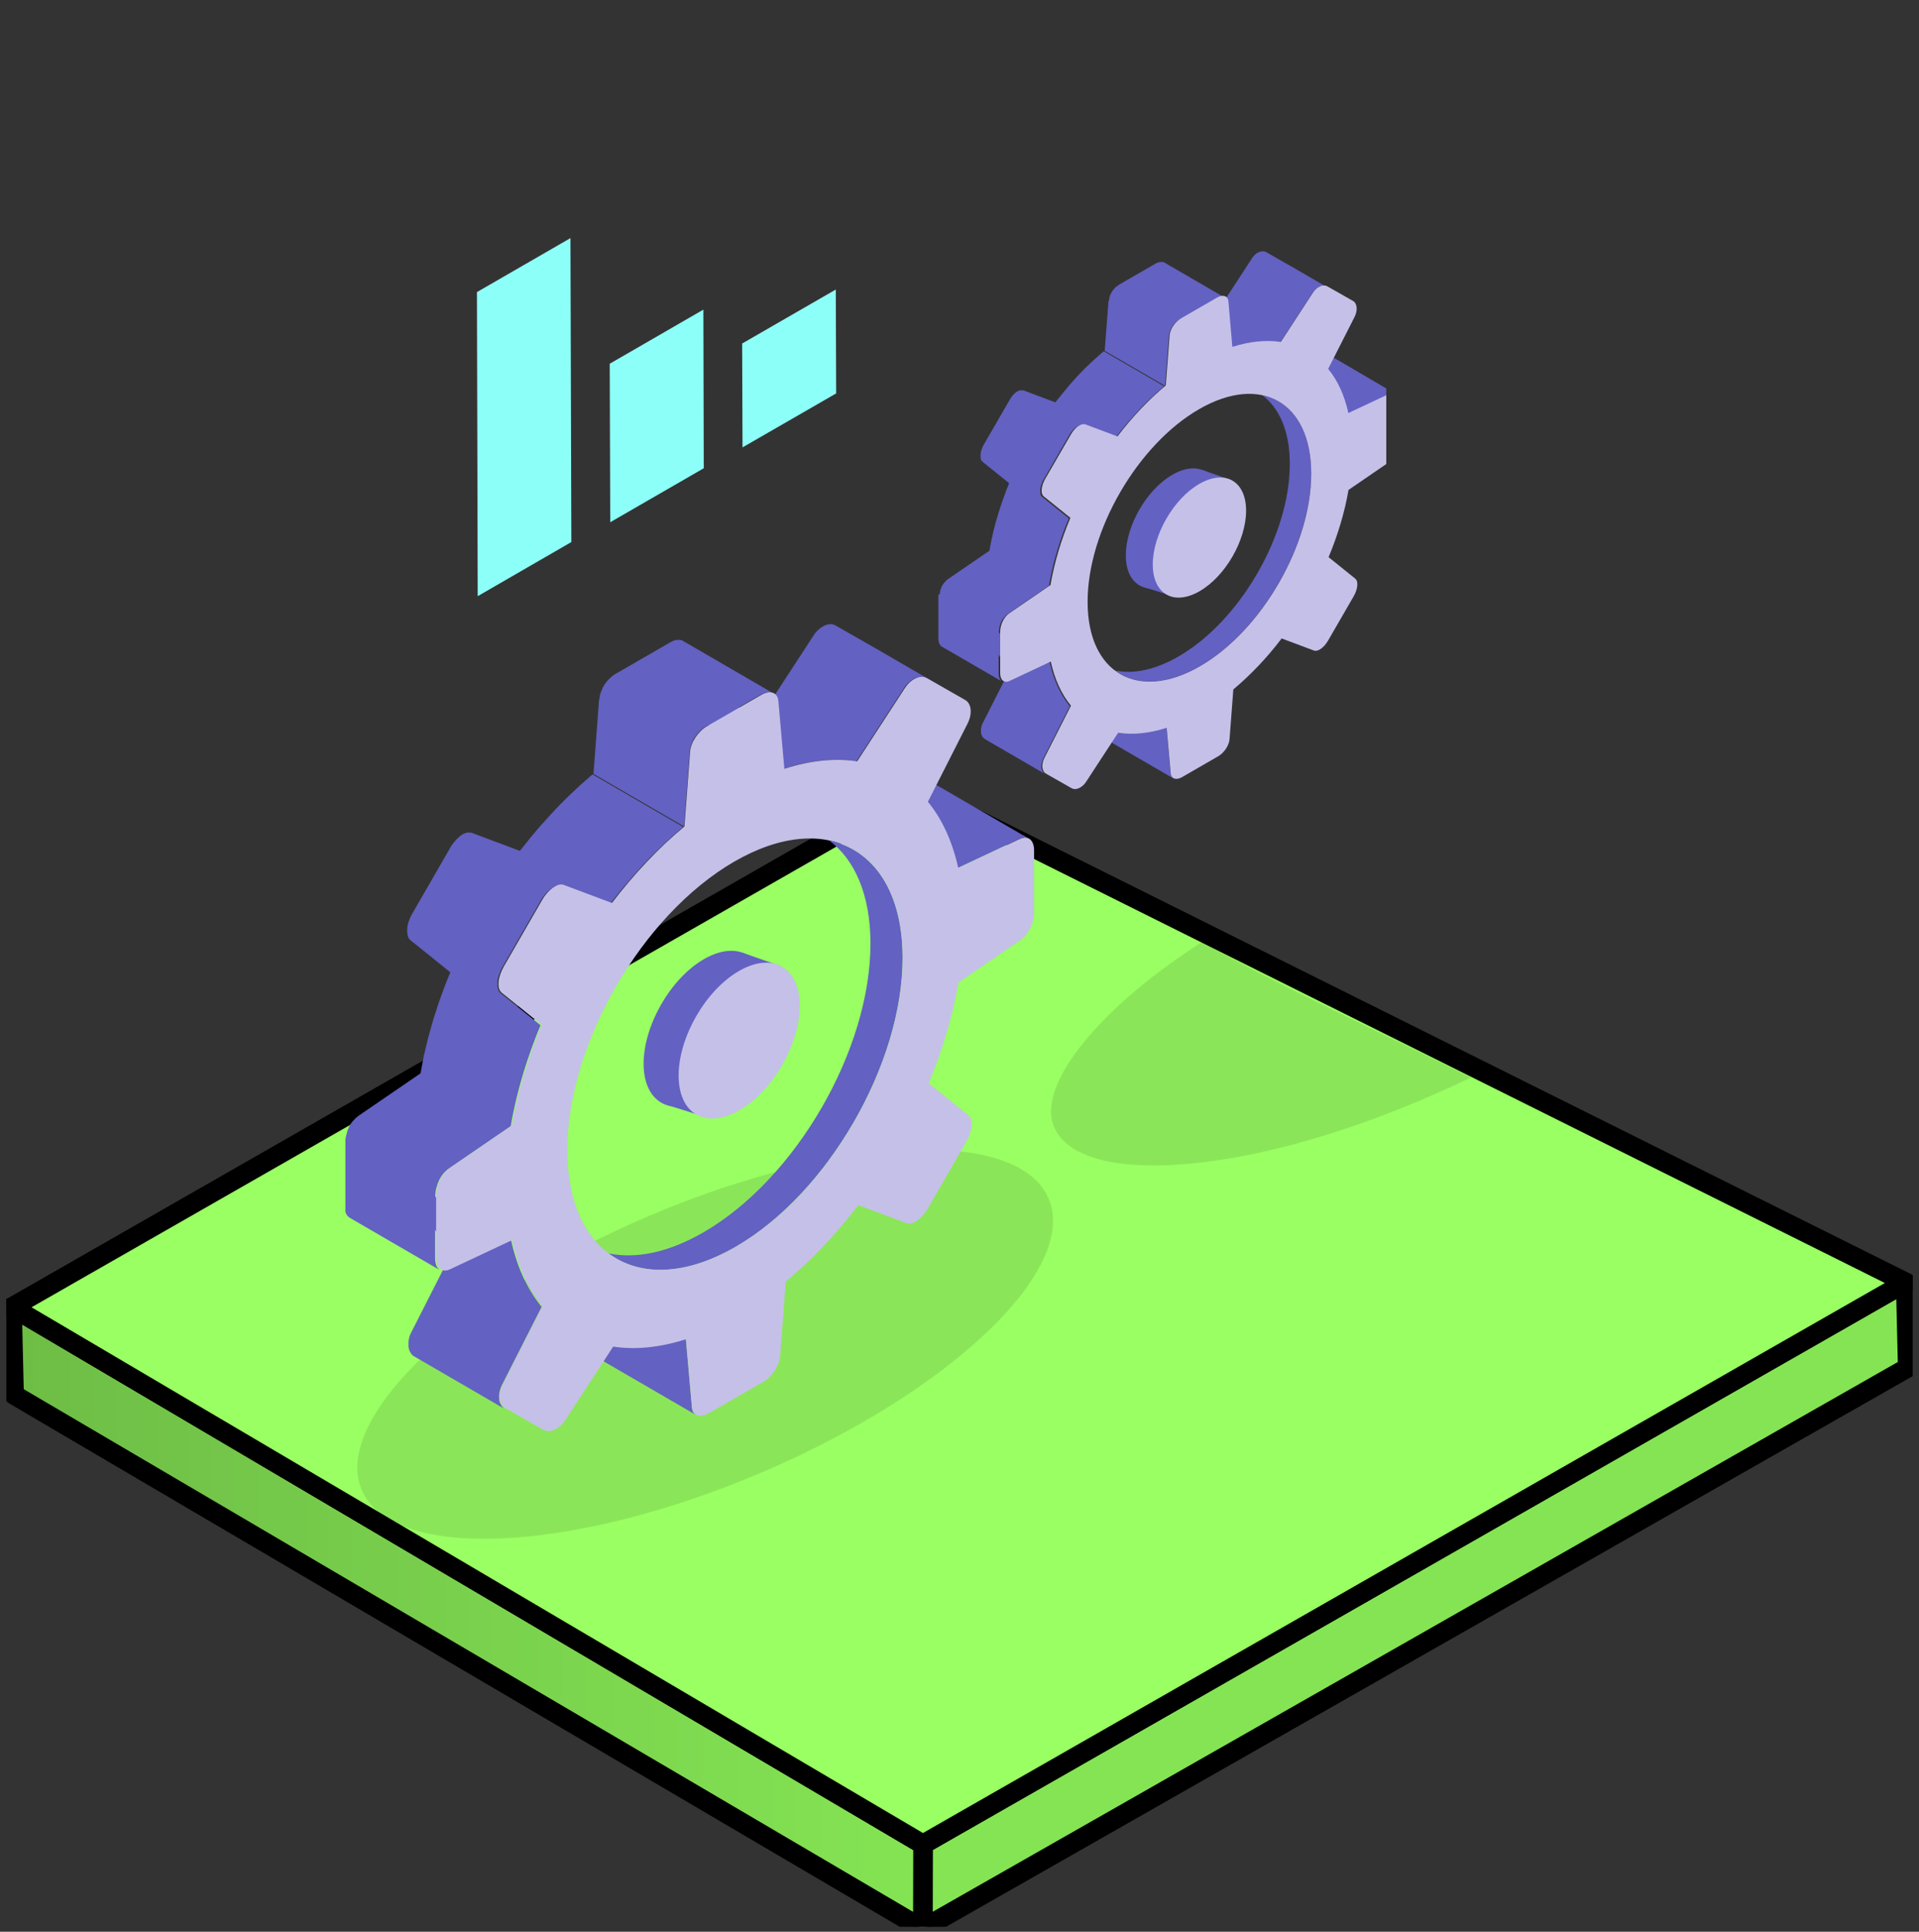 <svg width="150" height="151" viewBox="0 0 150 151" fill="none" xmlns="http://www.w3.org/2000/svg">
<rect x="0" y="0" width="150" height="151" fill="#333333" stroke="none"/>
<g clip-path="url(#clip0_515_9659)">
<path d="M72.136 144.17L148.962 100.242L149.121 106.906L72.136 150.762V144.17Z" fill="#84E453" stroke="black" stroke-width="1.535" stroke-linejoin="round"/>
<path d="M72.137 144.17L0.938 102.177L1.098 109.034L72.137 150.786L72.153 144.17H72.137Z" fill="url(#paint0_linear_515_9659)" stroke="black" stroke-width="1.535" stroke-linejoin="round"/>
<path d="M71.625 61.718L0.938 102.177L72.137 144.17L148.962 100.243L71.625 61.702V61.718Z" fill="#99FF62" stroke="black" stroke-width="1.535" stroke-linejoin="round"/>
<g style="mix-blend-mode:multiply">
<path d="M59.393 115.158C74.22 108.87 84.326 99.26 81.966 93.693C79.606 88.126 65.673 88.709 50.846 94.997C36.02 101.285 25.913 110.895 28.273 116.462C30.633 122.029 44.566 121.446 59.393 115.158Z" fill="black" fill-opacity="0.1"/>
</g>
<g style="mix-blend-mode:multiply">
<path d="M82.391 88.085C84.389 92.798 97.159 91.89 110.914 86.057C112.381 85.435 113.741 84.823 115 84.222C111.044 82.21 98 76.112 94 73.612C86.265 78.522 80.958 84.704 82.391 88.085Z" fill="black" fill-opacity="0.1"/>
</g>
<g clip-path="url(#clip1_515_9659)">
<path d="M91.658 45.501C89.643 46.662 88 45.731 88 43.409C88 41.098 89.621 38.273 91.636 37.112C93.651 35.951 95.294 36.882 95.294 39.203C95.294 41.525 93.673 44.34 91.658 45.501Z" fill="#6361C2"/>
<path d="M93.905 36.712L91.5 39.112L89.473 45.913L91.205 46.456L96.253 37.534L93.905 36.712Z" fill="#6361C2"/>
<path d="M93.765 46.215C91.749 47.376 90.107 46.445 90.107 44.123C90.107 41.812 91.728 38.986 93.743 37.826C95.758 36.665 97.401 37.596 97.401 39.917C97.401 42.239 95.78 45.054 93.765 46.215Z" fill="#C5C0E7"/>
<path d="M91.498 60.452C91.508 60.639 91.596 60.77 91.717 60.847L86.996 58.109C86.876 58.043 86.799 57.911 86.777 57.714L86.46 54.166L91.18 56.904L91.498 60.452Z" fill="#6361C2"/>
<path d="M103.906 28.046C103.906 28.046 103.928 28.046 103.939 28.035C103.972 28.024 103.994 28.013 104.027 28.002C104.048 28.002 104.07 28.002 104.092 27.991C104.114 27.991 104.125 27.991 104.147 27.991C104.158 27.991 104.18 27.991 104.191 27.991C104.202 27.991 104.224 27.991 104.235 27.991C104.246 27.991 104.268 27.991 104.278 27.991C104.289 27.991 104.311 27.991 104.322 28.002C104.333 28.002 104.355 28.013 104.366 28.024L109.075 30.784C109.064 30.784 109.054 30.773 109.032 30.762C109.021 30.762 108.999 30.762 108.988 30.751C108.977 30.751 108.955 30.751 108.944 30.751C108.933 30.751 108.911 30.751 108.9 30.751C108.889 30.751 108.867 30.751 108.856 30.751C108.834 30.751 108.824 30.751 108.802 30.751C108.78 30.751 108.758 30.751 108.736 30.762C108.714 30.762 108.681 30.784 108.648 30.794C108.648 30.794 108.626 30.794 108.615 30.805L105.374 32.328L100.653 29.59L103.895 28.067L103.906 28.046Z" fill="#6361C2"/>
<path d="M73.449 46.467C73.449 46.467 73.449 46.467 73.449 46.456C73.449 46.412 73.46 46.368 73.471 46.335C73.471 46.313 73.471 46.302 73.481 46.281C73.481 46.281 73.481 46.259 73.481 46.248C73.481 46.237 73.481 46.226 73.481 46.215C73.481 46.182 73.503 46.149 73.514 46.116C73.514 46.094 73.525 46.072 73.536 46.062C73.536 46.062 73.536 46.062 73.536 46.05C73.536 46.05 73.536 46.05 73.536 46.04C73.536 46.018 73.558 45.985 73.569 45.963C73.58 45.941 73.591 45.908 73.602 45.886C73.602 45.886 73.602 45.875 73.602 45.864C73.602 45.864 73.602 45.864 73.602 45.853C73.602 45.842 73.613 45.821 73.624 45.81C73.635 45.788 73.646 45.766 73.668 45.744C73.679 45.722 73.69 45.7 73.712 45.678C73.722 45.656 73.744 45.634 73.755 45.612C73.766 45.59 73.788 45.569 73.81 45.547C73.81 45.547 73.821 45.536 73.832 45.525C73.832 45.525 73.832 45.525 73.843 45.514C73.843 45.503 73.865 45.492 73.876 45.481C73.898 45.448 73.93 45.426 73.952 45.393C74.007 45.339 74.051 45.295 74.106 45.262L77.337 43.05C77.38 42.787 77.435 42.535 77.49 42.272C77.49 42.239 77.49 42.217 77.501 42.184C77.512 42.108 77.534 42.042 77.556 41.965C77.578 41.845 77.61 41.735 77.632 41.615C77.654 41.505 77.687 41.407 77.709 41.297C77.742 41.177 77.775 41.067 77.797 40.947C77.797 40.903 77.819 40.87 77.829 40.826C77.829 40.794 77.851 40.761 77.862 40.728C77.961 40.366 78.07 40.016 78.191 39.655C78.191 39.644 78.191 39.622 78.202 39.611C78.202 39.578 78.224 39.545 78.235 39.512C78.344 39.184 78.465 38.855 78.585 38.526C78.585 38.505 78.596 38.494 78.607 38.472C78.607 38.472 78.607 38.461 78.607 38.45C78.695 38.22 78.782 38.001 78.881 37.771L76.8 36.095C76.8 36.095 76.734 36.029 76.712 35.997C76.712 35.986 76.701 35.964 76.69 35.953C76.68 35.92 76.668 35.898 76.658 35.865C76.658 35.843 76.658 35.821 76.658 35.8C76.658 35.767 76.658 35.734 76.647 35.701C76.647 35.679 76.647 35.646 76.647 35.624C76.647 35.591 76.647 35.548 76.647 35.515V35.493C76.647 35.449 76.658 35.405 76.668 35.361C76.668 35.329 76.68 35.296 76.69 35.263C76.69 35.23 76.712 35.197 76.723 35.164C76.723 35.131 76.745 35.109 76.756 35.077C76.767 35.044 76.778 35.022 76.789 34.989C76.789 34.989 76.789 34.967 76.8 34.967C76.8 34.967 76.8 34.956 76.8 34.945C76.8 34.934 76.811 34.912 76.822 34.901C76.833 34.869 76.855 34.847 76.866 34.814C76.877 34.792 76.898 34.759 76.909 34.737L78.903 31.287C78.925 31.254 78.936 31.233 78.957 31.2C78.979 31.167 79.001 31.145 79.012 31.112C79.012 31.101 79.034 31.09 79.034 31.079C79.034 31.079 79.034 31.068 79.045 31.057C79.045 31.046 79.067 31.035 79.067 31.024C79.089 30.992 79.122 30.959 79.144 30.926C79.155 30.915 79.166 30.904 79.177 30.882C79.177 30.871 79.198 30.86 79.209 30.849C79.22 30.838 79.231 30.827 79.242 30.816C79.264 30.794 79.297 30.773 79.319 30.74C79.341 30.729 79.352 30.707 79.374 30.696C79.428 30.652 79.483 30.608 79.538 30.586C79.571 30.564 79.615 30.543 79.647 30.532C79.647 30.532 79.658 30.532 79.669 30.532C79.691 30.532 79.702 30.521 79.724 30.51C79.735 30.51 79.746 30.51 79.768 30.51C79.768 30.51 79.768 30.51 79.779 30.51C79.801 30.51 79.812 30.51 79.834 30.51C79.845 30.51 79.867 30.51 79.877 30.51C79.877 30.51 79.899 30.51 79.921 30.51C79.932 30.51 79.943 30.51 79.965 30.51H79.987L82.495 31.452C82.495 31.452 82.572 31.353 82.615 31.298C82.659 31.244 82.703 31.178 82.758 31.123C82.845 31.014 82.933 30.904 83.021 30.794C83.086 30.707 83.152 30.63 83.229 30.543C83.316 30.433 83.404 30.334 83.492 30.225C83.524 30.192 83.557 30.148 83.579 30.115C83.612 30.083 83.645 30.05 83.667 30.017C83.82 29.853 83.963 29.677 84.116 29.513C84.16 29.469 84.203 29.415 84.247 29.371C84.444 29.163 84.631 28.965 84.828 28.768C84.839 28.757 84.85 28.746 84.861 28.735C84.893 28.703 84.926 28.681 84.959 28.648C85.123 28.484 85.288 28.33 85.463 28.177C85.518 28.122 85.583 28.067 85.638 28.013C85.846 27.826 86.054 27.64 86.273 27.454L90.994 30.192C90.775 30.367 90.567 30.553 90.358 30.751C90.304 30.805 90.238 30.86 90.183 30.915C90.019 31.068 89.844 31.233 89.679 31.386C89.636 31.43 89.592 31.474 89.548 31.517C89.351 31.714 89.154 31.912 88.968 32.12C88.924 32.163 88.88 32.218 88.836 32.262C88.683 32.426 88.529 32.591 88.387 32.766C88.321 32.831 88.267 32.908 88.201 32.974C88.113 33.072 88.026 33.182 87.938 33.291C87.872 33.379 87.796 33.456 87.73 33.543C87.642 33.653 87.555 33.762 87.467 33.872C87.379 33.981 87.292 34.091 87.215 34.2L84.707 33.259C84.707 33.259 84.641 33.237 84.598 33.237C84.565 33.237 84.521 33.237 84.488 33.237C84.488 33.237 84.488 33.237 84.477 33.237C84.444 33.237 84.412 33.248 84.379 33.27C84.379 33.27 84.368 33.27 84.357 33.27C84.313 33.281 84.28 33.302 84.236 33.324C84.181 33.357 84.127 33.39 84.072 33.434C84.05 33.445 84.039 33.467 84.017 33.478C83.974 33.511 83.941 33.543 83.897 33.587C83.897 33.598 83.875 33.609 83.864 33.62C83.82 33.675 83.765 33.73 83.722 33.795C83.722 33.795 83.722 33.806 83.711 33.817C83.656 33.883 83.612 33.96 83.568 34.036L81.575 37.486C81.531 37.552 81.498 37.617 81.466 37.694C81.466 37.694 81.466 37.705 81.466 37.716C81.433 37.782 81.411 37.847 81.389 37.913C81.367 37.979 81.345 38.045 81.334 38.11C81.323 38.165 81.312 38.22 81.312 38.264C81.312 38.297 81.312 38.34 81.312 38.373C81.312 38.395 81.312 38.428 81.312 38.45C81.312 38.483 81.312 38.516 81.323 38.548C81.323 38.57 81.323 38.592 81.323 38.614C81.323 38.647 81.345 38.68 81.356 38.702C81.356 38.713 81.356 38.735 81.378 38.746C81.4 38.789 81.433 38.822 81.466 38.844L83.546 40.52C83.448 40.75 83.36 40.969 83.272 41.199C83.272 41.221 83.251 41.254 83.24 41.276C83.119 41.604 82.999 41.933 82.889 42.261C82.878 42.305 82.856 42.36 82.845 42.404C82.725 42.765 82.615 43.115 82.517 43.477C82.495 43.553 82.473 43.619 82.451 43.696C82.418 43.816 82.385 43.926 82.364 44.046C82.342 44.156 82.309 44.254 82.287 44.364C82.254 44.484 82.232 44.605 82.21 44.714C82.188 44.813 82.166 44.911 82.144 45.01C82.09 45.273 82.035 45.525 81.991 45.788L78.76 48C78.706 48.033 78.651 48.088 78.607 48.131C78.563 48.175 78.53 48.208 78.487 48.263C78.487 48.263 78.487 48.263 78.476 48.274C78.432 48.328 78.399 48.372 78.355 48.438C78.322 48.493 78.289 48.559 78.257 48.613C78.257 48.613 78.257 48.613 78.257 48.624C78.224 48.69 78.202 48.745 78.18 48.81C78.18 48.81 78.18 48.81 78.18 48.821C78.158 48.887 78.136 48.942 78.125 49.008C78.125 49.008 78.125 49.029 78.125 49.04C78.114 49.095 78.103 49.161 78.092 49.216C78.092 49.216 78.092 49.216 78.092 49.227C78.092 49.292 78.081 49.358 78.081 49.424V49.457L82.046 51.757C82.353 53.147 82.9 54.308 83.623 55.206L81.553 59.281C81.52 59.346 81.498 59.401 81.476 59.467C81.454 59.543 81.433 59.598 81.422 59.664C81.422 59.708 81.411 59.751 81.4 59.784C81.4 59.85 81.4 59.905 81.4 59.97C81.4 59.97 81.4 59.992 81.4 60.003C81.4 60.069 81.422 60.135 81.444 60.19C81.444 60.2 81.454 60.222 81.466 60.233C81.487 60.277 81.509 60.321 81.531 60.354C81.531 60.365 81.553 60.387 81.564 60.398C81.597 60.441 81.641 60.485 81.695 60.507L76.975 57.769C76.975 57.769 76.888 57.703 76.844 57.66C76.844 57.649 76.822 57.638 76.811 57.616C76.789 57.583 76.767 57.539 76.745 57.495C76.745 57.484 76.734 57.462 76.723 57.452C76.701 57.397 76.69 57.331 76.68 57.265C76.68 57.265 76.68 57.243 76.68 57.232C76.68 57.178 76.68 57.112 76.68 57.046C76.68 57.046 76.68 57.024 76.68 57.013C76.68 56.981 76.68 56.948 76.69 56.915C76.69 56.882 76.701 56.86 76.712 56.827C76.712 56.805 76.723 56.783 76.734 56.751C76.734 56.751 76.734 56.74 76.734 56.729C76.734 56.729 76.734 56.729 76.734 56.718C76.734 56.707 76.734 56.696 76.745 56.685C76.745 56.663 76.767 56.641 76.767 56.619C76.767 56.597 76.789 56.575 76.8 56.553C76.8 56.553 76.8 56.532 76.811 56.532L78.881 52.457C78.574 52.074 78.3 51.636 78.059 51.165V52.666C78.059 52.972 78.169 53.191 78.333 53.279L73.613 50.541C73.613 50.541 73.536 50.486 73.503 50.442C73.405 50.322 73.35 50.147 73.35 49.916V46.675C73.35 46.609 73.35 46.543 73.35 46.478L73.449 46.467Z" fill="#6361C2"/>
<path d="M86.69 23.511C86.69 23.511 86.69 23.468 86.69 23.457C86.69 23.424 86.69 23.391 86.712 23.358C86.712 23.358 86.712 23.347 86.712 23.336C86.712 23.336 86.712 23.336 86.712 23.325C86.712 23.314 86.712 23.292 86.712 23.281C86.712 23.259 86.723 23.238 86.734 23.205C86.734 23.183 86.745 23.161 86.755 23.139C86.755 23.117 86.777 23.095 86.777 23.073C86.777 23.051 86.799 23.029 86.81 23.008C86.81 22.997 86.821 22.975 86.832 22.964C86.832 22.964 86.832 22.964 86.832 22.953C86.843 22.931 86.854 22.909 86.865 22.887C86.876 22.865 86.898 22.843 86.909 22.822C86.909 22.822 86.909 22.811 86.92 22.799C86.92 22.799 86.92 22.799 86.92 22.789C86.92 22.778 86.942 22.767 86.942 22.756C86.963 22.734 86.985 22.701 86.996 22.679C86.996 22.668 87.018 22.657 87.029 22.646C87.029 22.646 87.04 22.635 87.051 22.624C87.051 22.624 87.073 22.602 87.073 22.591C87.106 22.559 87.139 22.515 87.172 22.482C87.204 22.449 87.237 22.416 87.281 22.394C87.303 22.383 87.314 22.361 87.336 22.351C87.391 22.307 87.445 22.274 87.511 22.23L90.337 20.598C90.337 20.598 90.435 20.543 90.479 20.532C90.49 20.532 90.501 20.532 90.512 20.521C90.523 20.521 90.534 20.521 90.545 20.511C90.556 20.511 90.578 20.5 90.589 20.5C90.621 20.5 90.643 20.489 90.676 20.478C90.676 20.478 90.687 20.478 90.698 20.478C90.698 20.478 90.698 20.478 90.709 20.478C90.72 20.478 90.731 20.478 90.742 20.478C90.764 20.478 90.786 20.478 90.808 20.478C90.83 20.478 90.841 20.478 90.862 20.478C90.873 20.478 90.895 20.478 90.906 20.478C90.917 20.478 90.939 20.478 90.95 20.489C90.961 20.489 90.983 20.5 90.994 20.511L95.714 23.249C95.714 23.249 95.626 23.205 95.583 23.194C95.539 23.194 95.484 23.194 95.429 23.194C95.429 23.194 95.429 23.194 95.418 23.194C95.375 23.194 95.32 23.216 95.265 23.227C95.254 23.227 95.243 23.227 95.232 23.238C95.177 23.259 95.112 23.281 95.057 23.325L93.907 23.993C93.907 23.993 93.94 23.993 93.962 23.993C94.225 23.982 94.487 23.993 94.75 23.993C94.948 24.004 95.145 24.026 95.342 24.059L97.839 20.226C97.839 20.226 97.861 20.193 97.872 20.171C97.883 20.149 97.904 20.127 97.915 20.105C97.937 20.084 97.948 20.062 97.97 20.04C97.992 20.007 98.025 19.985 98.047 19.952C98.124 19.875 98.211 19.81 98.299 19.755C98.343 19.733 98.376 19.711 98.419 19.7C98.452 19.689 98.485 19.678 98.529 19.667C98.562 19.667 98.584 19.656 98.606 19.645C98.627 19.645 98.649 19.645 98.671 19.645C98.693 19.645 98.715 19.645 98.737 19.645C98.759 19.645 98.781 19.645 98.792 19.645C98.814 19.645 98.825 19.645 98.846 19.656C98.868 19.656 98.879 19.667 98.901 19.678C98.923 19.678 98.934 19.689 98.956 19.7L100.96 20.839L105.68 23.577L103.676 22.438C103.654 22.438 103.643 22.416 103.621 22.416C103.6 22.416 103.589 22.405 103.567 22.394C103.545 22.394 103.534 22.394 103.512 22.383C103.49 22.383 103.468 22.383 103.457 22.383C103.435 22.383 103.413 22.383 103.391 22.383C103.37 22.383 103.348 22.383 103.326 22.383C103.304 22.383 103.271 22.383 103.249 22.405C103.216 22.405 103.183 22.427 103.14 22.438C103.096 22.46 103.063 22.471 103.019 22.493C102.931 22.548 102.844 22.613 102.767 22.69C102.745 22.712 102.712 22.745 102.691 22.778C102.669 22.799 102.658 22.822 102.636 22.843C102.625 22.865 102.603 22.887 102.592 22.909C102.581 22.931 102.57 22.942 102.559 22.964L100.062 26.786C99.865 26.753 99.679 26.731 99.471 26.72C99.219 26.709 98.956 26.698 98.682 26.72C98.397 26.731 98.102 26.764 97.795 26.808C97.456 26.863 97.105 26.939 96.744 27.027C96.579 27.071 96.426 27.115 96.262 27.169L92.33 24.891L92.231 24.946C92.177 24.979 92.111 25.023 92.056 25.067C92.034 25.078 92.023 25.099 92.001 25.11C91.969 25.143 91.925 25.176 91.892 25.209C91.848 25.253 91.804 25.308 91.76 25.351C91.76 25.351 91.749 25.362 91.739 25.373C91.695 25.428 91.662 25.472 91.629 25.527C91.629 25.527 91.629 25.527 91.629 25.538C91.596 25.592 91.552 25.647 91.531 25.713C91.498 25.767 91.476 25.833 91.454 25.899C91.432 25.954 91.41 26.019 91.399 26.074C91.399 26.074 91.399 26.074 91.399 26.085C91.388 26.151 91.377 26.206 91.366 26.26L91.07 30.159L86.35 27.421L86.646 23.522L86.69 23.511Z" fill="#6361C2"/>
<path d="M87.161 52.414C88.573 52.709 90.271 52.381 92.111 51.318C96.941 48.537 100.84 41.779 100.818 36.227C100.818 33.719 99.996 31.89 98.671 30.893C100.971 31.375 102.482 33.543 102.493 36.982C102.504 42.535 98.605 49.292 93.787 52.074C91.147 53.596 88.771 53.618 87.172 52.414H87.161Z" fill="#6361C2"/>
<path d="M109.349 34.65C109.349 35.186 109.043 35.81 108.637 36.084L105.406 38.297C105.111 40.038 104.574 41.812 103.851 43.553L105.932 45.229C106.195 45.437 106.14 46.039 105.812 46.609L103.818 50.059C103.632 50.387 103.391 50.639 103.161 50.771C102.986 50.869 102.822 50.902 102.69 50.847L100.182 49.906C99.043 51.406 97.762 52.753 96.404 53.892L96.108 57.78C96.075 58.262 95.681 58.853 95.221 59.116L92.395 60.748C91.936 61.011 91.541 60.879 91.508 60.441L91.191 56.893C89.822 57.331 88.551 57.452 87.401 57.276L84.904 61.098C84.773 61.306 84.609 61.46 84.433 61.558C84.204 61.69 83.963 61.723 83.765 61.613L81.761 60.474C81.433 60.288 81.378 59.751 81.641 59.237L83.711 55.163C82.977 54.264 82.44 53.114 82.134 51.713L78.903 53.235C78.498 53.421 78.18 53.158 78.18 52.622V49.38C78.18 48.843 78.476 48.219 78.881 47.945L82.112 45.733C82.407 43.992 82.944 42.206 83.667 40.476L81.586 38.8C81.323 38.592 81.378 37.99 81.706 37.42L83.7 33.971C83.886 33.642 84.127 33.39 84.368 33.259C84.543 33.16 84.707 33.127 84.839 33.171L87.347 34.113C88.486 32.612 89.767 31.265 91.125 30.126L91.421 26.227C91.454 25.746 91.837 25.165 92.308 24.891L95.133 23.259C95.594 22.997 95.988 23.128 96.021 23.566L96.327 27.115C97.696 26.677 98.978 26.556 100.117 26.731L102.614 22.898C102.745 22.69 102.909 22.537 103.085 22.438C103.315 22.307 103.556 22.274 103.753 22.383L105.757 23.522C106.085 23.709 106.14 24.245 105.888 24.76L103.818 28.834C104.552 29.732 105.089 30.882 105.396 32.284L108.637 30.762C109.043 30.575 109.36 30.838 109.36 31.375V34.617L109.349 34.65ZM102.493 36.982C102.482 31.441 98.55 29.195 93.721 31.988C88.891 34.781 84.992 41.527 85.014 47.08C85.025 52.633 88.957 54.867 93.786 52.085C98.616 49.303 102.515 42.546 102.493 36.993V36.982Z" fill="#C5C0E7"/>
<path d="M54.08 110.022C54.1 110.302 54.22 110.502 54.4 110.602L47.32 106.492C47.14 106.382 47.02 106.192 47 105.912L46.53 100.602L53.61 104.712L54.08 110.022Z" fill="#6361C2"/>
<path d="M72.67 61.442C72.67 61.442 72.7 61.432 72.71 61.422C72.75 61.402 72.79 61.392 72.83 61.382C72.86 61.382 72.89 61.362 72.92 61.362C72.95 61.362 72.97 61.362 73 61.362C73.02 61.362 73.05 61.362 73.07 61.362C73.09 61.362 73.12 61.362 73.14 61.362C73.16 61.362 73.18 61.362 73.2 61.382C73.22 61.382 73.24 61.392 73.26 61.402C73.28 61.402 73.3 61.422 73.32 61.432L80.4 65.542C80.38 65.532 80.36 65.522 80.34 65.512C80.32 65.512 80.3 65.492 80.28 65.492C80.26 65.492 80.24 65.482 80.22 65.472C80.2 65.472 80.18 65.472 80.15 65.472C80.13 65.472 80.1 65.472 80.08 65.472C80.05 65.472 80.03 65.472 80 65.472C79.97 65.472 79.94 65.482 79.91 65.492C79.87 65.502 79.83 65.522 79.79 65.532C79.78 65.532 79.76 65.542 79.75 65.552L74.9 67.832L67.82 63.722L72.67 61.442Z" fill="#6361C2"/>
<path d="M27.01 89.052C27.01 89.052 27.01 89.042 27.01 89.032C27.01 88.972 27.03 88.912 27.04 88.842C27.04 88.812 27.05 88.782 27.06 88.762C27.06 88.752 27.06 88.732 27.07 88.722C27.07 88.712 27.07 88.692 27.08 88.682C27.09 88.632 27.11 88.582 27.12 88.532C27.12 88.502 27.14 88.472 27.15 88.442C27.15 88.442 27.15 88.432 27.15 88.422C27.15 88.422 27.15 88.412 27.15 88.402C27.17 88.362 27.18 88.322 27.2 88.282C27.22 88.242 27.23 88.202 27.25 88.172C27.25 88.172 27.25 88.152 27.26 88.152C27.26 88.152 27.26 88.142 27.26 88.132C27.27 88.112 27.28 88.092 27.29 88.062C27.31 88.022 27.33 87.992 27.35 87.962C27.37 87.932 27.39 87.902 27.41 87.862C27.43 87.832 27.45 87.792 27.48 87.762C27.5 87.722 27.53 87.692 27.56 87.662C27.56 87.652 27.58 87.642 27.59 87.632C27.59 87.632 27.6 87.612 27.61 87.612C27.62 87.592 27.64 87.572 27.65 87.562C27.69 87.522 27.73 87.472 27.77 87.432C27.77 87.432 27.78 87.432 27.78 87.422C27.86 87.352 27.94 87.282 28.02 87.222L32.87 83.902C32.94 83.512 33.01 83.132 33.09 82.742C33.09 82.702 33.1 82.662 33.11 82.622C33.13 82.512 33.16 82.402 33.19 82.292C33.23 82.112 33.27 81.942 33.31 81.762C33.35 81.602 33.39 81.442 33.43 81.282C33.47 81.102 33.52 80.932 33.57 80.752C33.59 80.692 33.6 80.632 33.62 80.572C33.63 80.522 33.65 80.472 33.66 80.422C33.81 79.882 33.97 79.352 34.15 78.822C34.15 78.802 34.16 78.782 34.17 78.752C34.19 78.702 34.21 78.652 34.22 78.602C34.39 78.112 34.56 77.622 34.75 77.132C34.75 77.102 34.77 77.082 34.78 77.052C34.78 77.042 34.78 77.032 34.79 77.022C34.92 76.682 35.06 76.342 35.2 76.002L32.08 73.492C32.03 73.452 31.99 73.402 31.95 73.342C31.94 73.322 31.93 73.292 31.92 73.272C31.9 73.232 31.88 73.182 31.87 73.132C31.87 73.102 31.86 73.072 31.85 73.032C31.85 72.982 31.83 72.932 31.83 72.882C31.83 72.842 31.83 72.802 31.83 72.762C31.83 72.712 31.83 72.652 31.83 72.602C31.83 72.592 31.83 72.572 31.83 72.562C31.83 72.502 31.85 72.432 31.86 72.372C31.86 72.372 31.86 72.372 31.86 72.362C31.87 72.312 31.88 72.272 31.89 72.222C31.9 72.172 31.92 72.122 31.93 72.072C31.94 72.032 31.96 71.992 31.98 71.942C32 71.902 32.01 71.852 32.03 71.812C32.03 71.802 32.04 71.782 32.05 71.772C32.05 71.772 32.05 71.752 32.06 71.742C32.06 71.722 32.08 71.702 32.09 71.682C32.11 71.642 32.13 71.592 32.15 71.552C32.17 71.512 32.19 71.472 32.21 71.442L35.19 66.272C35.19 66.272 35.19 66.272 35.19 66.262C35.22 66.222 35.24 66.172 35.27 66.132C35.3 66.092 35.33 66.042 35.36 66.002C35.37 65.982 35.39 65.962 35.4 65.952C35.4 65.952 35.41 65.932 35.42 65.922C35.43 65.902 35.45 65.882 35.46 65.872C35.5 65.822 35.54 65.772 35.58 65.732C35.6 65.712 35.62 65.692 35.63 65.672C35.65 65.652 35.66 65.642 35.68 65.622C35.7 65.602 35.72 65.582 35.73 65.562C35.77 65.522 35.81 65.492 35.85 65.452C35.88 65.432 35.9 65.402 35.93 65.382C36.01 65.312 36.09 65.262 36.17 65.212C36.23 65.182 36.28 65.152 36.34 65.132C36.34 65.132 36.34 65.132 36.35 65.132C36.36 65.132 36.37 65.132 36.38 65.122C36.41 65.112 36.44 65.102 36.47 65.092C36.49 65.092 36.51 65.092 36.53 65.082C36.53 65.082 36.54 65.082 36.55 65.082C36.55 65.082 36.56 65.082 36.57 65.082C36.6 65.082 36.62 65.082 36.65 65.082C36.67 65.082 36.7 65.082 36.72 65.082C36.74 65.082 36.76 65.082 36.78 65.082C36.8 65.082 36.82 65.082 36.84 65.092C36.85 65.092 36.87 65.092 36.88 65.102L40.64 66.512C40.7 66.432 40.76 66.362 40.82 66.282C40.89 66.192 40.96 66.112 41.03 66.022C41.16 65.852 41.29 65.692 41.42 65.532C41.52 65.412 41.62 65.282 41.73 65.162C41.86 65.002 41.99 64.842 42.13 64.692C42.18 64.642 42.22 64.582 42.27 64.522C42.31 64.472 42.36 64.422 42.41 64.372C42.63 64.122 42.86 63.872 43.09 63.622C43.16 63.552 43.22 63.482 43.29 63.402C43.58 63.092 43.87 62.792 44.17 62.502C44.19 62.482 44.21 62.462 44.22 62.442C44.27 62.392 44.32 62.352 44.36 62.312C44.61 62.072 44.86 61.832 45.11 61.602C45.2 61.522 45.28 61.442 45.37 61.362C45.68 61.082 46 60.802 46.32 60.532L53.4 64.642C53.08 64.912 52.76 65.192 52.45 65.472C52.36 65.552 52.28 65.632 52.19 65.712C51.94 65.942 51.69 66.182 51.44 66.422C51.37 66.482 51.31 66.552 51.24 66.612C50.94 66.902 50.65 67.202 50.36 67.512C50.29 67.582 50.23 67.652 50.16 67.732C49.93 67.982 49.71 68.222 49.49 68.482C49.4 68.592 49.3 68.692 49.21 68.802C49.08 68.962 48.94 69.112 48.81 69.272C48.71 69.392 48.6 69.522 48.5 69.642C48.37 69.802 48.24 69.972 48.11 70.132C47.98 70.292 47.85 70.452 47.73 70.622L43.97 69.212C43.97 69.212 43.87 69.182 43.81 69.182C43.76 69.182 43.7 69.182 43.64 69.192C43.64 69.192 43.63 69.192 43.62 69.192C43.57 69.192 43.52 69.212 43.47 69.232C43.46 69.232 43.45 69.232 43.44 69.242C43.38 69.262 43.32 69.292 43.26 69.332C43.18 69.382 43.1 69.442 43.02 69.502C42.99 69.522 42.97 69.552 42.94 69.572C42.88 69.622 42.82 69.672 42.77 69.732C42.75 69.752 42.74 69.762 42.72 69.782C42.65 69.862 42.58 69.942 42.51 70.042C42.51 70.042 42.5 70.062 42.49 70.072C42.41 70.172 42.34 70.282 42.27 70.402L39.29 75.572C39.23 75.672 39.18 75.772 39.13 75.872C39.13 75.872 39.13 75.892 39.12 75.902C39.08 76.002 39.04 76.102 39 76.202C38.97 76.302 38.94 76.402 38.92 76.492C38.92 76.492 38.92 76.492 38.92 76.502C38.9 76.582 38.89 76.662 38.88 76.742C38.88 76.802 38.88 76.852 38.88 76.902C38.88 76.942 38.88 76.982 38.88 77.022C38.88 77.072 38.89 77.122 38.9 77.172C38.9 77.202 38.9 77.242 38.92 77.272C38.93 77.322 38.95 77.362 38.97 77.412C38.97 77.432 38.99 77.462 39 77.482C39.03 77.542 39.08 77.592 39.13 77.632L42.25 80.142C42.11 80.482 41.97 80.822 41.84 81.162C41.83 81.202 41.81 81.232 41.8 81.272C41.61 81.762 41.44 82.252 41.27 82.742C41.25 82.812 41.22 82.882 41.2 82.952C41.02 83.482 40.86 84.022 40.71 84.552C40.68 84.662 40.65 84.772 40.62 84.882C40.57 85.062 40.53 85.232 40.48 85.412C40.44 85.572 40.4 85.732 40.36 85.892C40.32 86.072 40.28 86.242 40.24 86.422C40.21 86.572 40.17 86.722 40.14 86.872C40.06 87.262 39.98 87.652 39.92 88.032L35.07 91.352C34.99 91.412 34.91 91.472 34.83 91.552C34.77 91.612 34.71 91.672 34.65 91.742C34.65 91.742 34.64 91.762 34.63 91.762C34.57 91.842 34.51 91.922 34.46 92.002C34.41 92.092 34.36 92.172 34.31 92.272C34.31 92.272 34.31 92.282 34.31 92.292C34.26 92.382 34.22 92.482 34.19 92.572C34.19 92.572 34.19 92.582 34.19 92.592C34.16 92.682 34.13 92.772 34.1 92.872C34.1 92.882 34.1 92.902 34.09 92.912C34.07 93.002 34.05 93.092 34.04 93.182C34.04 93.182 34.04 93.192 34.04 93.202C34.03 93.302 34.02 93.402 34.02 93.502V93.542L39.96 96.992C40.42 99.082 41.24 100.812 42.33 102.162L39.23 108.262C39.18 108.352 39.14 108.452 39.11 108.542C39.11 108.542 39.11 108.552 39.11 108.562C39.08 108.652 39.05 108.742 39.03 108.832C39.03 108.832 39.03 108.842 39.03 108.852C39.02 108.912 39.01 108.972 39.01 109.042C39.01 109.132 39 109.232 39.01 109.312C39.01 109.332 39.01 109.342 39.01 109.362C39.01 109.462 39.04 109.562 39.07 109.642C39.07 109.662 39.09 109.682 39.1 109.712C39.13 109.772 39.16 109.832 39.2 109.892C39.21 109.912 39.23 109.932 39.24 109.952C39.3 110.022 39.36 110.072 39.43 110.122L32.35 106.012C32.27 105.972 32.21 105.912 32.16 105.842C32.14 105.822 32.13 105.802 32.12 105.782C32.08 105.732 32.05 105.672 32.02 105.602C32.02 105.582 32 105.562 31.99 105.532C31.96 105.442 31.94 105.352 31.93 105.252C31.93 105.232 31.93 105.222 31.93 105.202C31.93 105.112 31.93 105.022 31.93 104.932C31.93 104.912 31.93 104.902 31.93 104.882C31.93 104.832 31.94 104.792 31.95 104.742C31.95 104.742 31.95 104.732 31.95 104.722C31.95 104.682 31.97 104.642 31.98 104.592C31.99 104.552 32 104.522 32.01 104.482C32.01 104.472 32.01 104.462 32.02 104.452C32.02 104.452 32.02 104.442 32.02 104.432C32.02 104.412 32.03 104.392 32.04 104.382C32.05 104.352 32.06 104.322 32.08 104.292C32.09 104.262 32.11 104.232 32.12 104.202C32.12 104.192 32.13 104.172 32.14 104.162L35.24 98.062C34.77 97.492 34.37 96.832 34.01 96.122V98.382C34.01 98.842 34.17 99.162 34.42 99.302L27.34 95.192C27.28 95.152 27.22 95.112 27.17 95.052C27.02 94.882 26.94 94.612 26.94 94.272V89.412C26.93 89.312 26.94 89.212 26.94 89.122L27.01 89.052Z" fill="#6361C2"/>
<path d="M46.86 54.652C46.86 54.652 46.86 54.592 46.86 54.562C46.86 54.512 46.87 54.462 46.89 54.412C46.89 54.402 46.89 54.392 46.89 54.382V54.362C46.89 54.342 46.89 54.322 46.91 54.292C46.92 54.252 46.93 54.222 46.94 54.182C46.95 54.152 46.96 54.122 46.97 54.092C46.98 54.062 47 54.022 47.01 53.992C47.02 53.962 47.04 53.922 47.06 53.892C47.07 53.872 47.08 53.842 47.09 53.822C47.09 53.822 47.09 53.822 47.09 53.812C47.09 53.812 47.09 53.802 47.09 53.792C47.11 53.762 47.13 53.722 47.15 53.692C47.17 53.652 47.19 53.622 47.21 53.582C47.21 53.572 47.22 53.562 47.23 53.552C47.23 53.552 47.23 53.542 47.24 53.532C47.25 53.512 47.27 53.492 47.28 53.472C47.31 53.432 47.34 53.392 47.37 53.352C47.38 53.332 47.4 53.322 47.41 53.302C47.41 53.292 47.43 53.282 47.44 53.262C47.45 53.242 47.47 53.232 47.48 53.212C47.53 53.152 47.58 53.102 47.64 53.042C47.69 52.992 47.74 52.952 47.8 52.902C47.83 52.882 47.85 52.852 47.88 52.832C47.96 52.772 48.05 52.712 48.14 52.662L52.37 50.222C52.44 50.182 52.51 50.142 52.58 50.112C52.6 50.112 52.61 50.102 52.63 50.092C52.65 50.092 52.67 50.082 52.68 50.072C52.7 50.072 52.73 50.052 52.75 50.052C52.79 50.042 52.84 50.032 52.88 50.022C52.89 50.022 52.9 50.022 52.92 50.022C52.92 50.022 52.93 50.022 52.94 50.022C52.96 50.022 52.97 50.022 52.99 50.022C53.02 50.022 53.05 50.022 53.08 50.022C53.11 50.022 53.14 50.022 53.16 50.022C53.18 50.022 53.2 50.022 53.23 50.032C53.25 50.032 53.28 50.042 53.3 50.052C53.32 50.052 53.34 50.072 53.36 50.082L60.44 54.192C60.38 54.152 60.31 54.132 60.24 54.122C60.17 54.112 60.09 54.112 60.01 54.122C60.01 54.122 60 54.122 59.99 54.122C59.92 54.122 59.84 54.152 59.76 54.172C59.74 54.172 59.72 54.182 59.71 54.192C59.62 54.222 59.53 54.262 59.44 54.312L57.72 55.302C57.72 55.302 57.77 55.302 57.8 55.302C58.2 55.282 58.59 55.292 58.98 55.312C59.28 55.332 59.57 55.362 59.86 55.402L63.6 49.662C63.6 49.662 63.63 49.612 63.65 49.582C63.67 49.552 63.7 49.522 63.72 49.492C63.75 49.452 63.78 49.422 63.8 49.392C63.84 49.352 63.88 49.312 63.92 49.272C64.04 49.152 64.17 49.052 64.31 48.972C64.37 48.942 64.43 48.912 64.49 48.882C64.54 48.862 64.59 48.842 64.65 48.832C64.69 48.822 64.73 48.812 64.77 48.802C64.81 48.802 64.84 48.802 64.88 48.792C64.91 48.792 64.94 48.792 64.98 48.792C65.01 48.792 65.04 48.792 65.07 48.802C65.1 48.802 65.13 48.812 65.15 48.822C65.18 48.822 65.2 48.842 65.23 48.852C65.26 48.862 65.28 48.872 65.31 48.892L68.31 50.602L75.39 54.712L72.39 53.002C72.37 52.992 72.34 52.972 72.31 52.962C72.28 52.952 72.26 52.942 72.23 52.932C72.2 52.932 72.17 52.922 72.15 52.912C72.12 52.912 72.09 52.912 72.06 52.902C72.03 52.902 72 52.902 71.96 52.902C71.92 52.902 71.89 52.902 71.85 52.912C71.81 52.912 71.77 52.922 71.73 52.942C71.68 52.952 71.63 52.972 71.57 52.992C71.51 53.012 71.45 53.042 71.39 53.082C71.26 53.162 71.13 53.262 71 53.382C70.96 53.422 70.92 53.462 70.88 53.502C70.85 53.532 70.82 53.572 70.8 53.602C70.78 53.632 70.75 53.662 70.73 53.692C70.71 53.712 70.7 53.742 70.68 53.772L66.94 59.512C66.65 59.472 66.36 59.432 66.06 59.422C65.68 59.402 65.28 59.392 64.88 59.412C64.45 59.432 64 59.472 63.55 59.542C63.04 59.622 62.51 59.732 61.98 59.872C61.74 59.942 61.5 60.012 61.25 60.092L55.36 56.672L55.21 56.762C55.12 56.812 55.04 56.872 54.95 56.932C54.92 56.952 54.9 56.982 54.87 57.002C54.82 57.052 54.76 57.092 54.71 57.142C54.64 57.212 54.57 57.282 54.51 57.362C54.51 57.372 54.49 57.382 54.48 57.402C54.42 57.472 54.36 57.552 54.31 57.632C54.31 57.632 54.31 57.642 54.3 57.652C54.24 57.732 54.19 57.822 54.15 57.912C54.1 58.012 54.06 58.112 54.03 58.202C54 58.292 53.97 58.382 53.95 58.472V58.492C53.93 58.582 53.91 58.672 53.91 58.762L53.47 64.602L46.39 60.492L46.83 54.652H46.86Z" fill="#6361C2"/>
<path d="M47.57 97.972C49.68 98.422 52.23 97.922 54.98 96.332C62.22 92.152 68.07 82.022 68.04 73.702C68.03 69.932 66.81 67.192 64.82 65.702C68.27 66.432 70.54 69.672 70.55 74.832C70.57 83.152 64.72 93.282 57.49 97.462C53.53 99.752 49.98 99.772 47.57 97.972Z" fill="#6361C2"/>
<path d="M80.84 71.332C80.84 72.132 80.38 73.072 79.77 73.482L74.92 76.802C74.47 79.422 73.67 82.082 72.59 84.682L75.71 87.192C76.1 87.512 76.02 88.402 75.53 89.252L72.55 94.422C72.27 94.912 71.91 95.292 71.56 95.492C71.3 95.642 71.05 95.692 70.85 95.612L67.09 94.202C65.38 96.442 63.47 98.482 61.42 100.182L60.98 106.022C60.92 106.752 60.35 107.622 59.65 108.022L55.42 110.462C54.72 110.862 54.14 110.662 54.09 109.992L53.62 104.682C51.57 105.342 49.65 105.522 47.93 105.262L44.19 111.002C43.99 111.312 43.74 111.542 43.48 111.692C43.13 111.892 42.77 111.932 42.48 111.772L39.48 110.062C38.99 109.782 38.91 108.982 39.29 108.212L42.39 102.112C41.29 100.772 40.48 99.032 40.02 96.942L35.17 99.222C34.56 99.512 34.09 99.112 34.09 98.312V93.452C34.07 92.652 34.54 91.722 35.15 91.302L40 87.982C40.45 85.362 41.25 82.702 42.33 80.102L39.21 77.592C38.82 77.272 38.9 76.382 39.39 75.532L42.37 70.362C42.65 69.872 43.02 69.492 43.36 69.292C43.62 69.142 43.87 69.092 44.07 69.172L47.83 70.582C49.54 68.342 51.45 66.302 53.5 64.602L53.94 58.762C53.99 58.032 54.57 57.162 55.27 56.762L59.5 54.322C60.2 53.922 60.78 54.122 60.84 54.782L61.31 60.092C63.36 59.432 65.28 59.252 67 59.512L70.74 53.772C70.94 53.462 71.19 53.232 71.45 53.082C71.8 52.882 72.16 52.842 72.44 53.002L75.44 54.712C75.94 54.992 76.02 55.792 75.63 56.562L72.53 62.672C73.63 64.012 74.44 65.752 74.9 67.842L79.75 65.562C80.36 65.282 80.83 65.672 80.83 66.472V71.332H80.84ZM70.56 74.832C70.54 66.512 64.65 63.162 57.41 67.342C50.17 71.522 44.32 81.652 44.35 89.962C44.37 98.282 50.26 101.642 57.5 97.462C64.74 93.282 70.59 83.152 70.56 74.832Z" fill="#C5C0E7"/>
<path d="M55.059 85.863C52.443 87.37 50.31 86.162 50.31 83.147C50.31 80.147 52.414 76.478 55.031 74.971C57.647 73.463 59.78 74.672 59.78 77.687C59.78 80.701 57.675 84.356 55.059 85.863Z" fill="#6361C2"/>
<path d="M57.977 74.452L54.854 77.568L52.222 86.399L54.471 87.104L61.025 75.519L57.977 74.452Z" fill="#6361C2"/>
<path d="M57.794 86.79C55.178 88.297 53.045 87.089 53.045 84.074C53.045 81.074 55.149 77.405 57.766 75.898C60.382 74.39 62.515 75.599 62.515 78.614C62.515 81.628 60.411 85.283 57.794 86.79Z" fill="#C5C0E7"/>
<g style="mix-blend-mode:overlay">
<path d="M44.59 18.612L44.66 42.372L37.34 46.602L37.28 22.832L44.59 18.612Z" fill="#8DFFF9"/>
<path d="M54.98 24.202L55.01 36.602L47.7 40.822L47.66 28.432L54.98 24.202Z" fill="#8DFFF9"/>
<path d="M65.33 22.632L65.36 30.752L58.04 34.972L58.01 26.852L65.33 22.632Z" fill="#8DFFF9"/>
</g>
</g>
</g>
<defs>
<linearGradient id="paint0_linear_515_9659" x1="0.938" y1="126.602" x2="72.312" y2="126.602" gradientUnits="userSpaceOnUse">
<stop stop-color="#6EBD46"/>
<stop offset="1" stop-color="#84E453"/>
</linearGradient>
<clipPath id="clip0_515_9659">
<rect width="149.007" height="150" fill="white" transform="translate(0.497 0.612)"/>
</clipPath>
<clipPath id="clip1_515_9659">
<rect width="81.36" height="99.28" fill="white" transform="matrix(-1 0 0 1 108.36 12.612)"/>
</clipPath>
</defs>
</svg>
